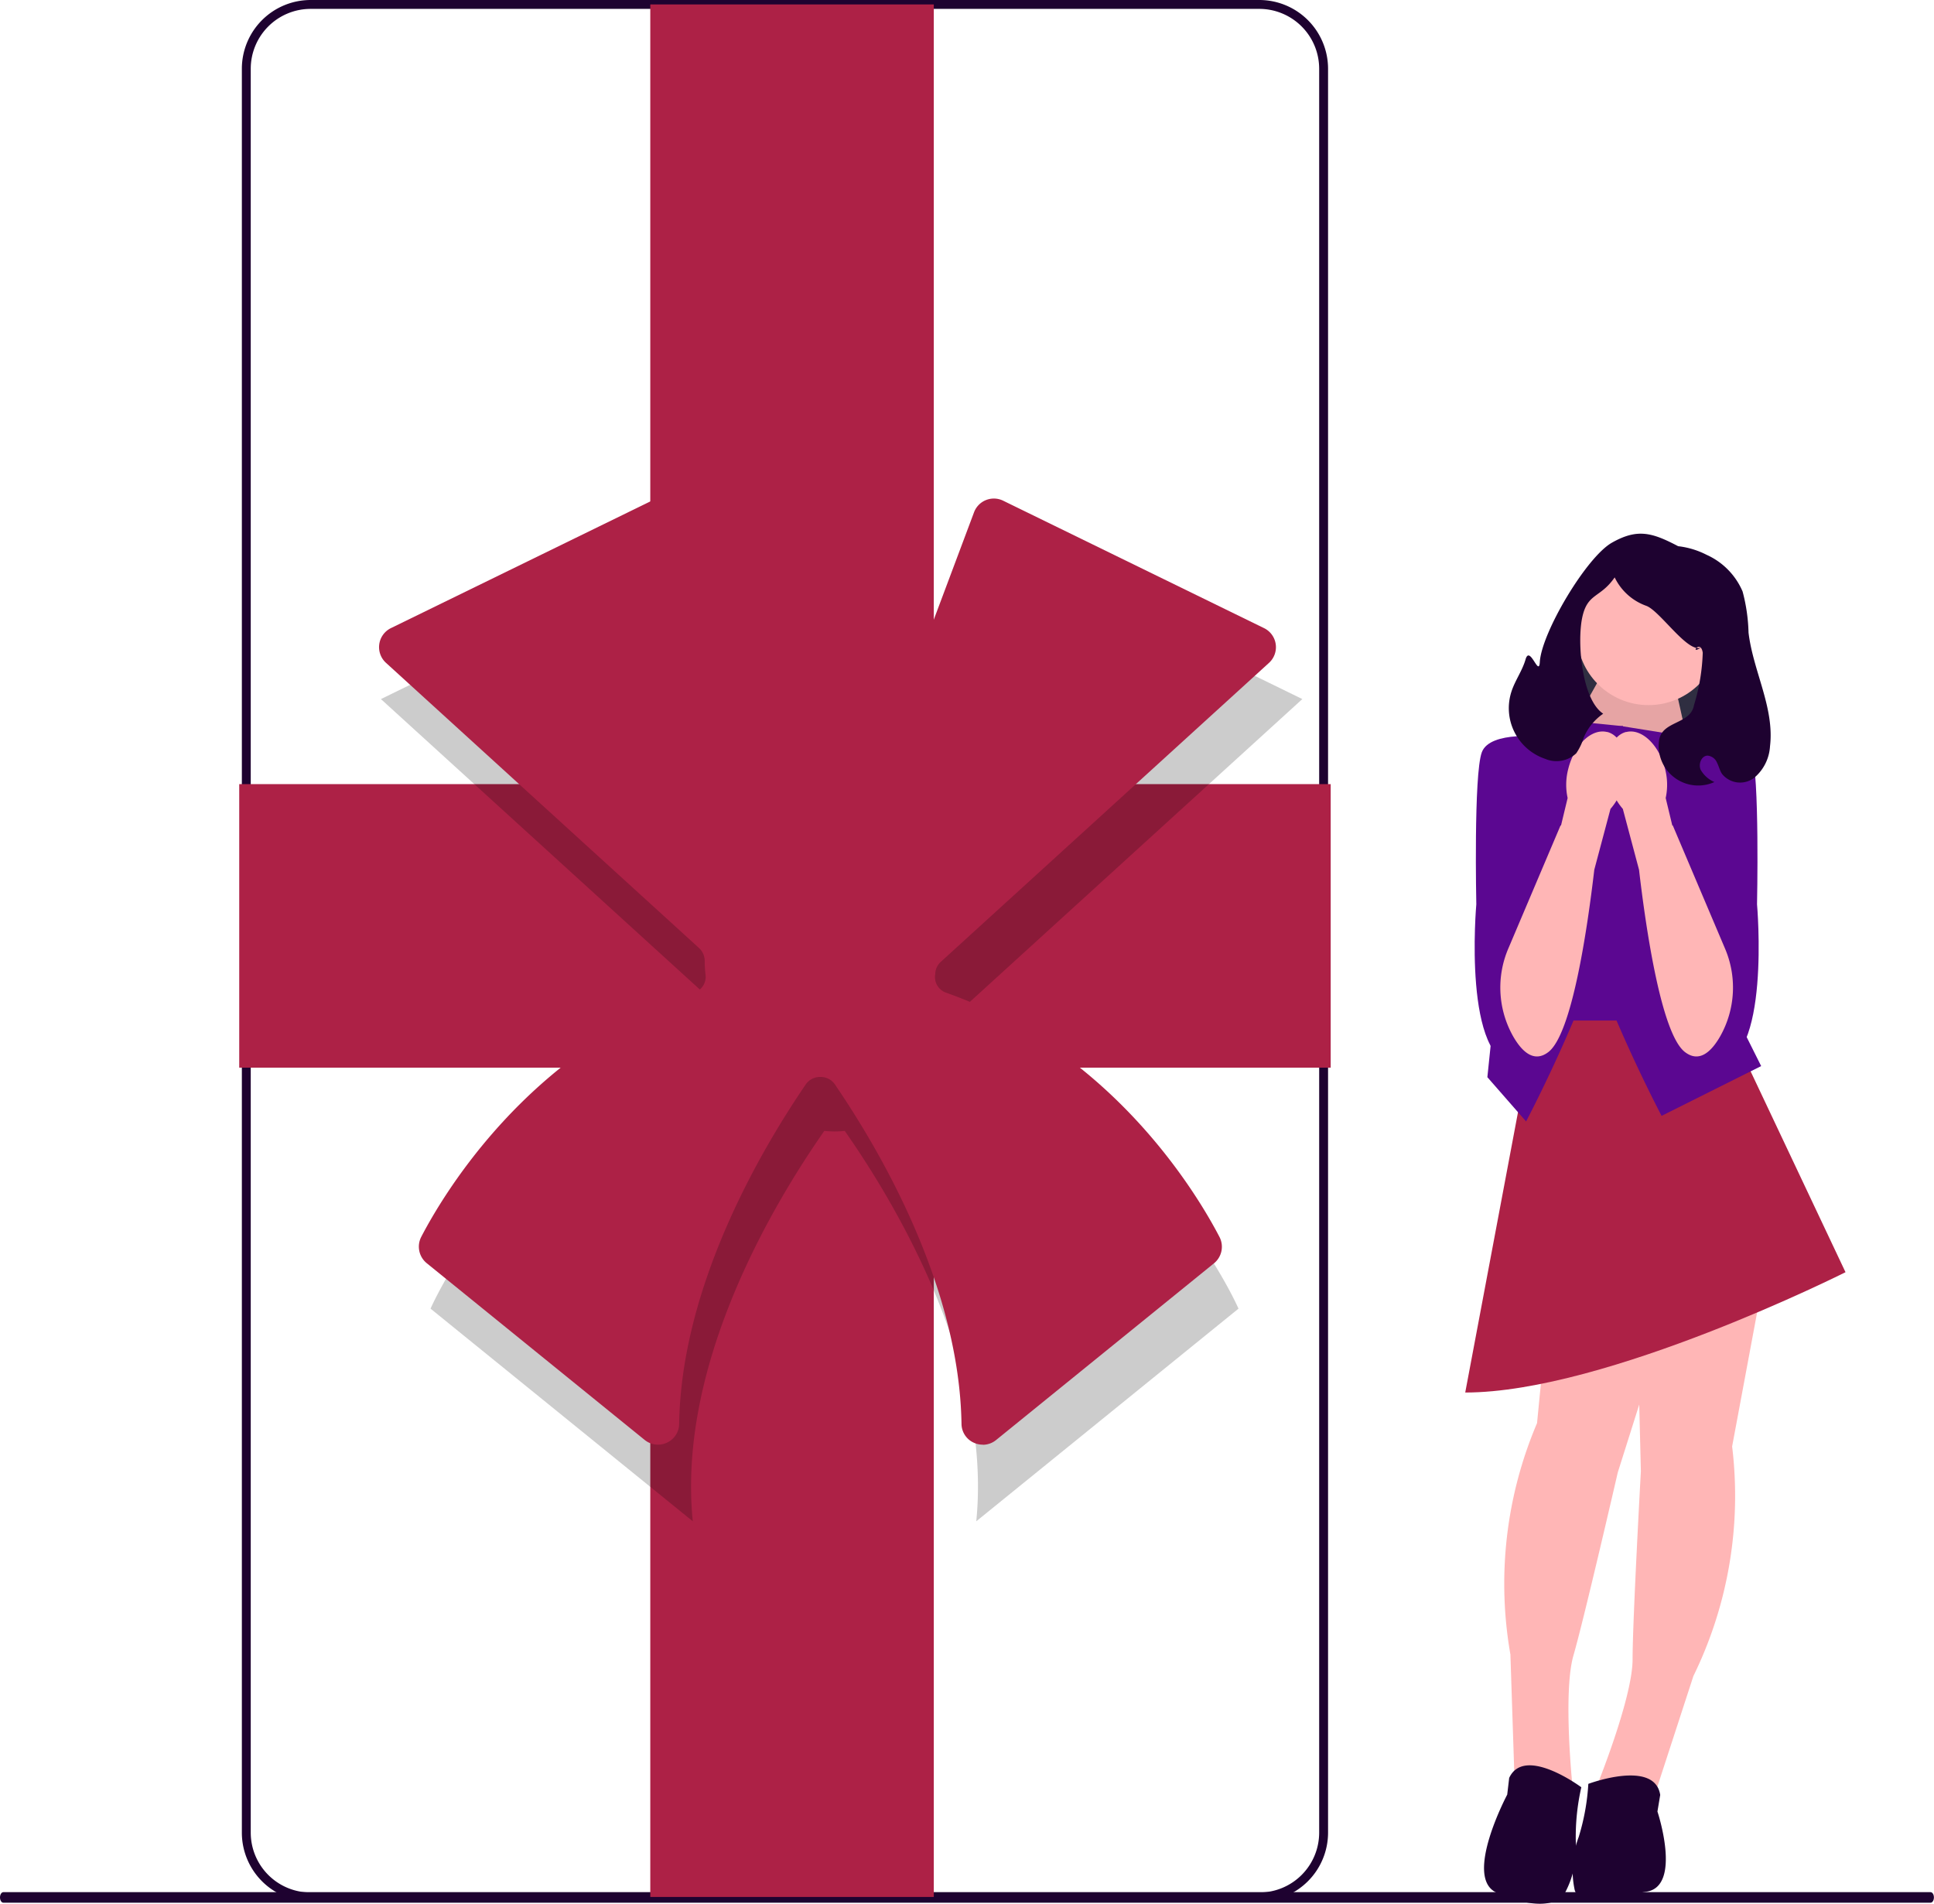 <svg xmlns="http://www.w3.org/2000/svg" width="84.651" height="83.319" viewBox="0 0 84.651 83.319">
  <g id="Group_1121" data-name="Group 1121" transform="translate(-1059 -292.238)">
    <path id="Path_16460" data-name="Path 16460" d="M0,426.151c0,.128.065.231.147.231H84.5c.081,0,.147-.1.147-.231s-.065-.231-.147-.231H.147C.065,425.92,0,426.023,0,426.151Z" transform="translate(1059 -50.87)" fill="#1e0230"/>
    <path id="Path_16461" data-name="Path 16461" d="M98.983,83.217H57.456a3.011,3.011,0,0,1-3.008-3.008V3.008A3.011,3.011,0,0,1,57.456,0H98.983a3.011,3.011,0,0,1,3.008,3.008v77.2a3.011,3.011,0,0,1-3.008,3.008ZM57.456.389a2.622,2.622,0,0,0-2.619,2.619v77.2a2.622,2.622,0,0,0,2.619,2.619H98.983a2.622,2.622,0,0,0,2.619-2.619V3.008A2.622,2.622,0,0,0,98.983.389Z" transform="translate(1015.138 292.238)" fill="#1e0230"/>
    <rect id="Rectangle_526" data-name="Rectangle 526" width="47.773" height="12.409" transform="translate(1069.471 326.556)" fill="#ad2146"/>
    <rect id="Rectangle_527" data-name="Rectangle 527" width="12.409" height="82.828" transform="translate(1087.463 292.432)" fill="#ad2146"/>
    <path id="Path_16469" data-name="Path 16469" d="M110.418,145.565a4.955,4.955,0,0,0,.153-1.063l15.52-14.134-13.339-6.515-5.879,15.677a4.694,4.694,0,0,0-1.935-.115L99.1,123.854l-13.339,6.515,14.91,13.578c-.01.126-.019.253-.019.381a4.956,4.956,0,0,0,.162,1.237c-9.139,2.856-12.881,11.482-12.881,11.482l11.478,9.307c-.685-6.846,3.5-13.854,5.756-17.085.148.013.3.023.448.023s.3-.009.448-.023c2.26,3.23,6.441,10.239,5.756,17.085l11.478-9.307s-3.741-8.625-12.881-11.482h0Z" transform="translate(989.912 192.465)" opacity="0.2" style="isolation: isolate"/>
    <path id="Path_16470" data-name="Path 16470" d="M111.752,153.628a.933.933,0,0,1-.4-.089.913.913,0,0,1-.531-.818c-.094-6-3.516-11.892-5.548-14.869a.752.752,0,0,0-.627-.317h0a.757.757,0,0,0-.636.317c-2.031,2.977-5.454,8.867-5.548,14.869a.913.913,0,0,1-.531.818.923.923,0,0,1-.979-.119l-9.54-7.736a.933.933,0,0,1-.238-1.151c.964-1.857,4.677-8.117,11.963-10.691a.732.732,0,0,0,.48-.787,4.844,4.844,0,0,1-.036-.581.766.766,0,0,0-.239-.573L85.63,119.41a.928.928,0,0,1,.217-1.519l11.42-5.577a.928.928,0,0,1,1.276.508l5.295,14.12a.731.731,0,0,0,.708.474,4.791,4.791,0,0,1,.726.04.73.73,0,0,0,.785-.467l5.312-14.166a.927.927,0,0,1,1.276-.508l11.419,5.577a.928.928,0,0,1,.217,1.519L109.911,132.5a.727.727,0,0,0-.235.469c0,.039-.008.078-.013.117h0a.726.726,0,0,0,.484.761c7.288,2.573,11,8.834,11.966,10.691a.933.933,0,0,1-.238,1.151l-9.54,7.736a.924.924,0,0,1-.583.208Z" transform="translate(990.264 201.837)" fill="#ad2146"/>
    <path id="Path_16474" data-name="Path 16474" d="M357.729,137.179h-6.266v-2.063a6.269,6.269,0,0,1,6.266-6.266h0v8.329h0Z" transform="translate(775.872 188.44)" fill="#2f2e41"/>
    <path id="Path_16475" data-name="Path 16475" d="M354.855,148.626l1.077,4.846-6.313-1.048,2.573-4.583Z" transform="translate(777.358 173.143)" fill="#ffb6b6"/>
    <path id="Path_16476" data-name="Path 16476" d="M354.855,148.626l1.077,4.846-6.313-1.048,2.573-4.583Z" transform="translate(777.358 173.143)" opacity="0.1" style="isolation: isolate"/>
    <rect id="Rectangle_530" data-name="Rectangle 530" width="6.053" height="8.958" transform="translate(1126.16 332.119)" fill="#5b0791"/>
    <path id="Path_16477" data-name="Path 16477" d="M366.689,288.857,365.357,296a17.926,17.926,0,0,1-1.695,10.047l-1.695,5.205-2.542-.363S361,307.015,361,305.32s.363-8.231.363-8.231l-.182-7.459,5.508-.773Z" transform="translate(769.458 59.544)" fill="#ffb6b6"/>
    <path id="Path_16478" data-name="Path 16478" d="M354.739,400.024s2.905-1.089,3.147.484l-.121.726s1.089,3.268-.484,3.51-3.026.605-3.147-.121a4.11,4.11,0,0,1,.183-2.269,9.77,9.77,0,0,0,.423-2.331Z" transform="translate(773.781 -29.713)" fill="#1e0230"/>
    <path id="Path_16479" data-name="Path 16479" d="M340.753,283.159l-.707,7.231a17.926,17.926,0,0,0-1.166,10.122l.18,5.471,2.543.358s-.434-4.158.037-5.786,1.94-8.008,1.94-8.008l2.249-7.114-5.076-2.274Z" transform="translate(786.23 64.134)" fill="#ffb6b6"/>
    <path id="Path_16480" data-name="Path 16480" d="M338.344,398.33s-2.488-1.854-3.158-.41l-.086.731s-1.921,3.615-.477,4.285,2.7.645,3.022-.019a4.109,4.109,0,0,0,.456-2.23,9.769,9.769,0,0,1,.242-2.356Z" transform="translate(789.871 -27.87)" fill="#1e0230"/>
    <path id="Path_16481" data-name="Path 16481" d="M341.292,229.711l5.205,11.016s-10.471,5.266-16.645,5.266l3.065-16.281Z" transform="translate(793.281 107.19)" fill="#ad2146"/>
    <path id="Path_16482" data-name="Path 16482" d="M354.24,162.4l3.026.484-.242,7.626,3.389,6.779-4.358,2.179s-3.389-6.416-3.995-10.41a27.814,27.814,0,0,1-.242-6.9l2.421.242h0Z" transform="translate(775.673 161.607)" fill="#5b0791"/>
    <path id="Path_16483" data-name="Path 16483" d="M338.343,163.647l-3.026.484.242,7.626-.726,7.021,1.695,1.937s3.389-6.416,3.995-10.41a27.813,27.813,0,0,0,.242-6.9l-2.421.242Z" transform="translate(789.269 160.604)" fill="#5b0791"/>
    <path id="Path_16484" data-name="Path 16484" d="M376.194,165.891l.666-.182s2.361-.3,2.724.666.242,6.658.242,6.658.625,6.983-1.806,7.062-1.947-5.731-1.947-5.731l.121-8.474Z" transform="translate(756.079 158.784)" fill="#5b0791"/>
    <circle id="Ellipse_412" data-name="Ellipse 412" cx="3.133" cy="3.133" r="3.133" transform="translate(1128.023 316.832)" fill="#ffb6b6"/>
    <path id="Path_16485" data-name="Path 16485" d="M362.654,164.678c.672-.171,1.434.547,1.7,1.6a2.727,2.727,0,0,1,.031,1.287l.289,1.2h.021l2.278,5.368a4.345,4.345,0,0,1-.2,3.857c-.4.7-.929,1.17-1.549.69-1.028-.8-1.7-5.356-2.006-7.976l-.709-2.663a2.727,2.727,0,0,1-.587-1.147c-.268-1.056.059-2.05.732-2.221h0Z" transform="translate(767.522 159.599)" fill="#ffb6b6"/>
    <path id="Path_16486" data-name="Path 16486" d="M335.677,165.891l-.666-.182s-2.361-.3-2.724.666-.242,6.658-.242,6.658-.625,6.983,1.806,7.062,1.947-5.731,1.947-5.731l-.121-8.474Z" transform="translate(791.573 158.784)" fill="#5b0791"/>
    <path id="Path_16487" data-name="Path 16487" d="M342.428,164.678c-.672-.171-1.434.547-1.7,1.6a2.727,2.727,0,0,0-.031,1.287l-.289,1.2h-.021l-2.278,5.368a4.345,4.345,0,0,0,.2,3.857c.4.7.929,1.17,1.549.69,1.028-.8,1.7-5.356,2.006-7.976l.709-2.663a2.727,2.727,0,0,0,.587-1.147c.268-1.056-.059-2.05-.732-2.221h0Z" transform="translate(786.918 159.599)" fill="#ffb6b6"/>
    <path id="Path_16488" data-name="Path 16488" d="M339.788,127.044c.159-.485.474-.909.615-1.4.187-.651.585.793.624.117.074-1.285,2.035-4.591,3.155-5.226s1.763-.444,2.9.153a3.628,3.628,0,0,1,1.243.376,3.087,3.087,0,0,1,1.578,1.606,7.663,7.663,0,0,1,.26,1.8c.2,1.686,1.143,3.29.94,4.976a1.948,1.948,0,0,1-.693,1.379,1.015,1.015,0,0,1-1.408-.172c-.1-.153-.137-.334-.22-.495a.5.5,0,0,0-.413-.305c-.272.008-.41.372-.3.622a1.269,1.269,0,0,0,.6.535,1.73,1.73,0,0,1-2.42-1.831c.128-.86,1.381-.682,1.528-1.539a8.713,8.713,0,0,0,.382-2.292c-.1-.625-.6.132-.076-.229-.572.276-1.8-1.611-2.4-1.823a2.446,2.446,0,0,1-1.379-1.243c-.635.921-1.194.671-1.422,1.766s-.017,3.584.92,4.2a2.388,2.388,0,0,0-.85,1.04,2.577,2.577,0,0,1-.33.693,1.262,1.262,0,0,1-1.364.241,2.341,2.341,0,0,1-1.47-2.948Z" transform="translate(785.37 195.455)" fill="#1e0230"/>
  </g>
</svg>
